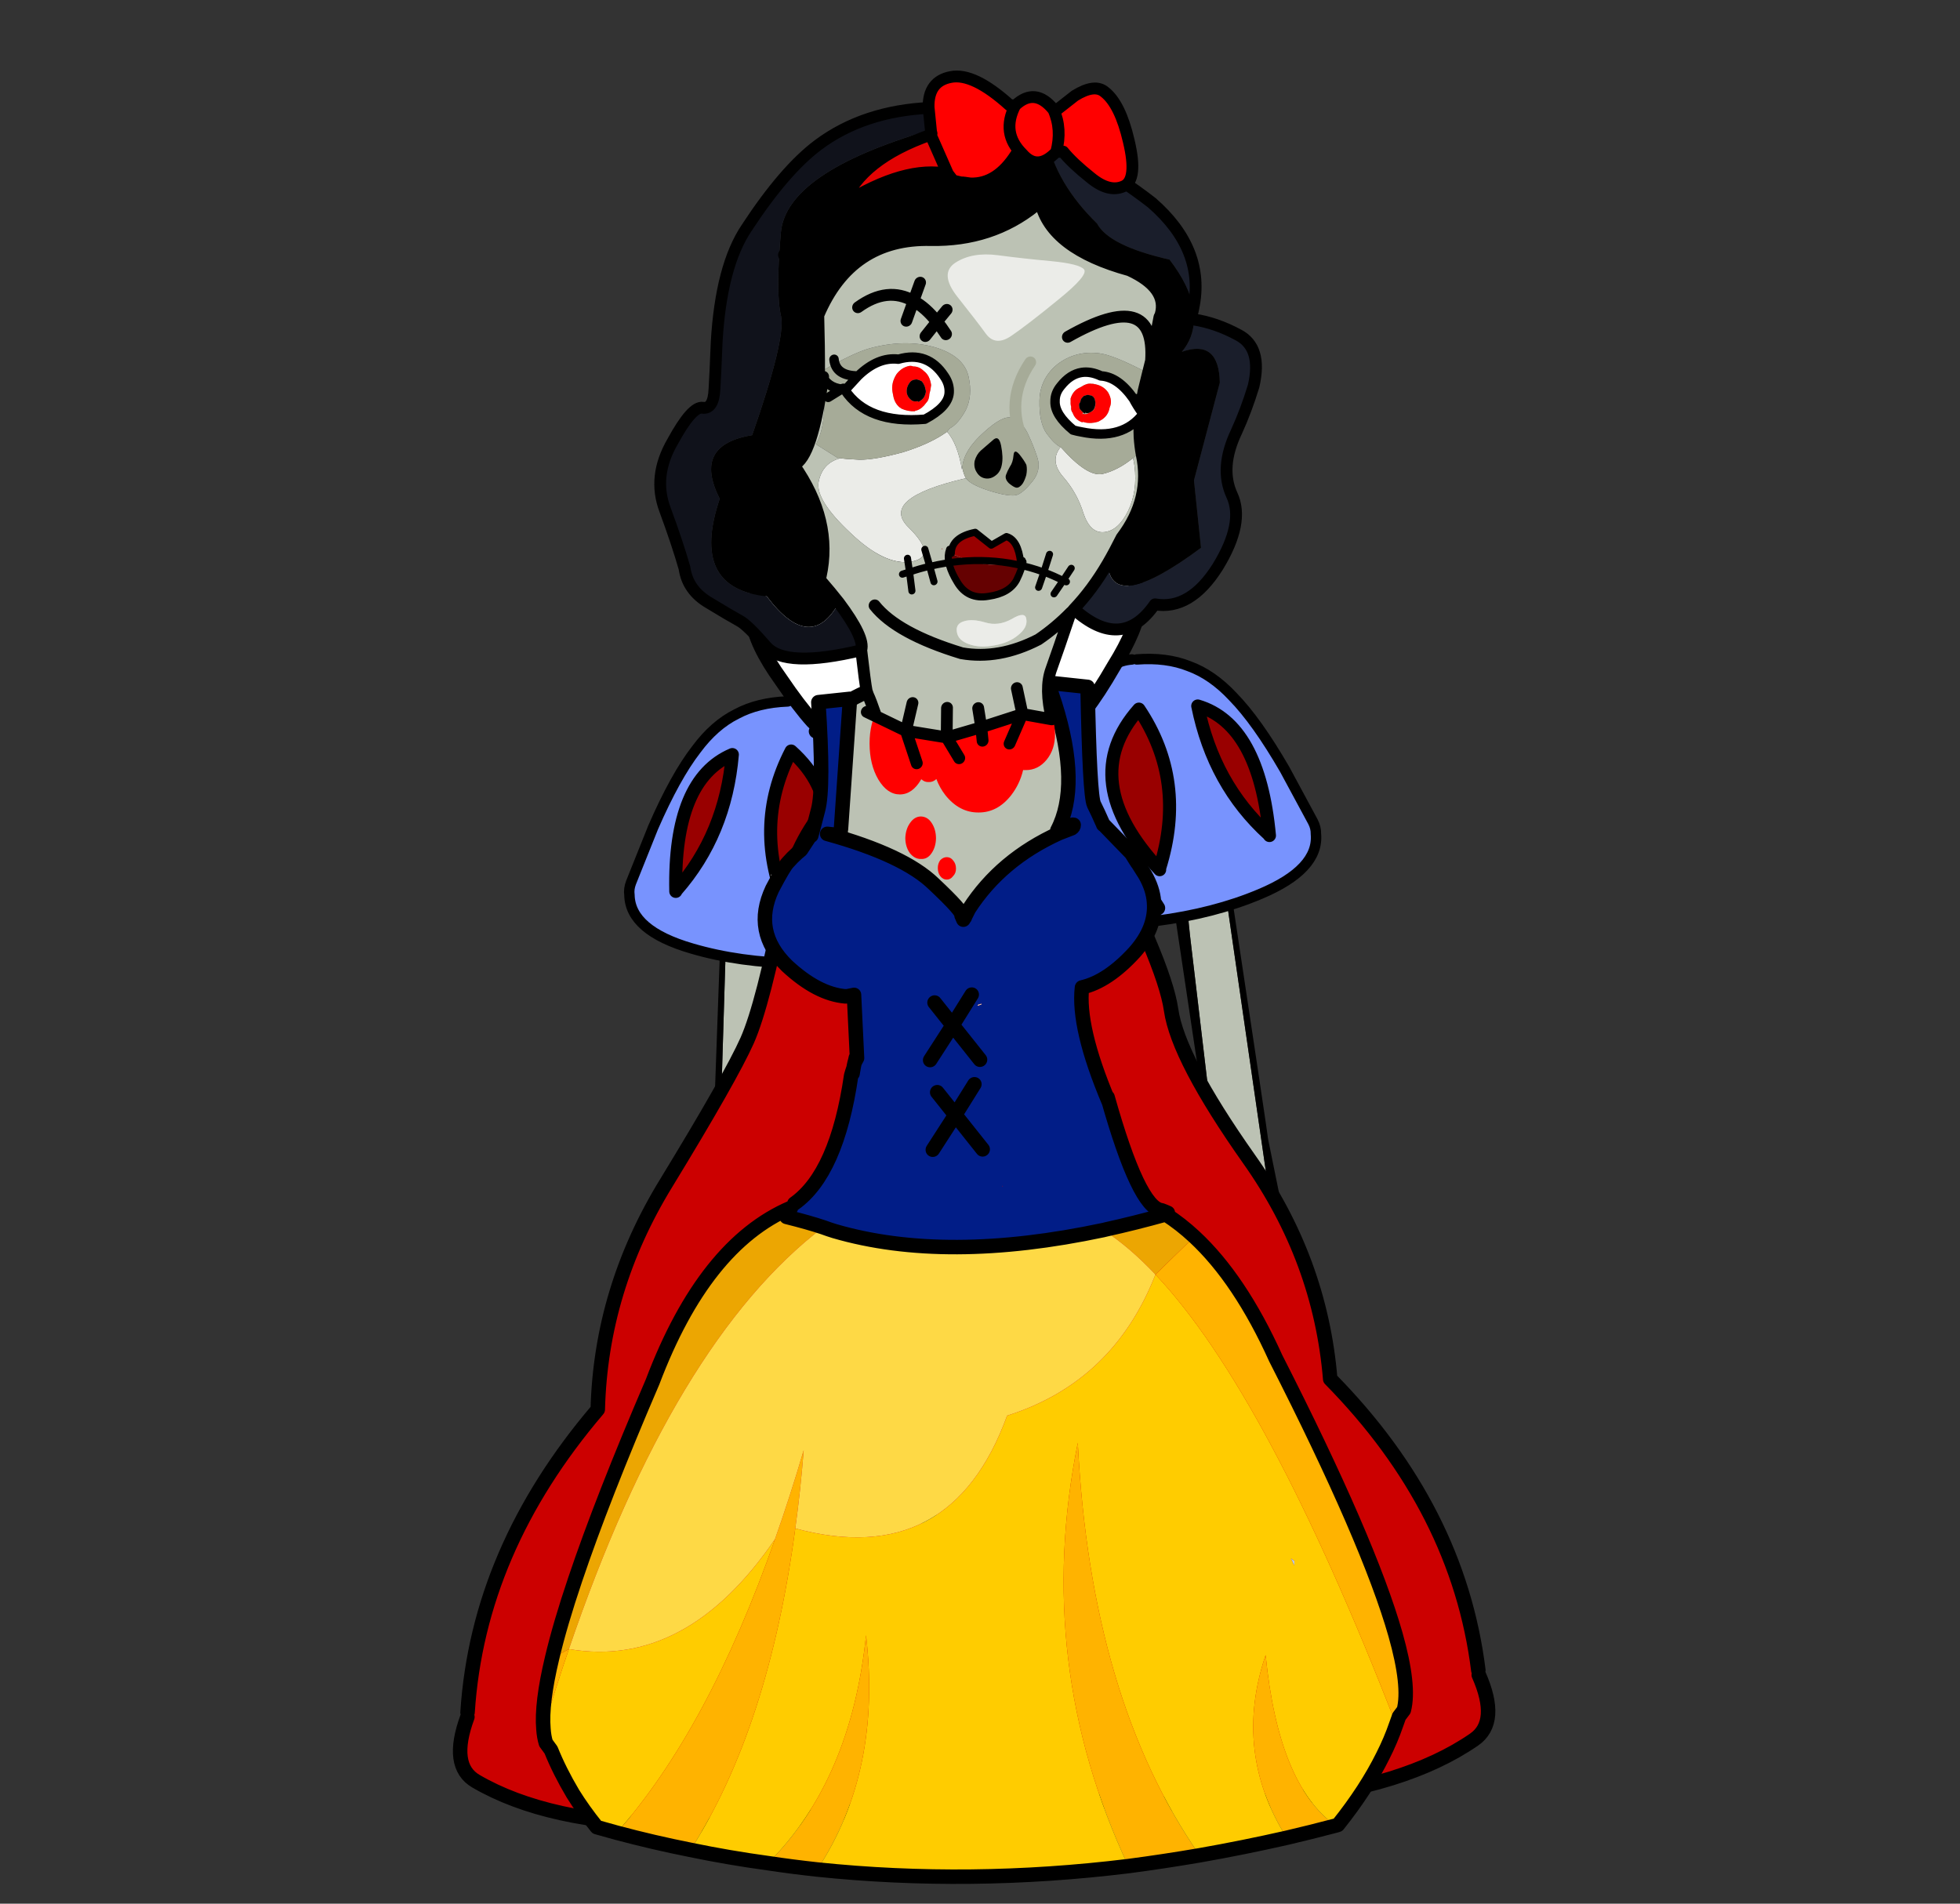
<svg xmlns="http://www.w3.org/2000/svg" version="1.1" xmlns:xlink="http://www.w3.org/1999/xlink" preserveAspectRatio="none" x="0px" y="0px" width="560px" height="544px" viewBox="0 0 560 544">
<rect x="0" y="0" width="560" height="544" fill="#333333" stroke="none"/>
<defs>
<g id="Duplicate_Items_Folder_arm_suit_copy_14_0_Layer3_0_FILL">
<path fill="#D6CFC2" stroke="none" d="
M -25.2 -21.55
Q -25.202 -21.501 -25.25 -21.45
L -25.2 -21.5 -25.2 -21.55
M -25.1 -21.75
Q -24.882 -22.186 -24.7 -22.55 -24.5 -22.8 -24.4 -23.1 -24.25 -23.25 -21.95 -26.85
L -24.3 -24.1
Q -24.725 -22.92 -25.1 -21.75 Z"/>

<path fill="#CCCCCC" stroke="none" d="
M -8.25 -32.7
Q -8.1 -32.4 -7.9 -32.1
L -7.8 -32.4 -8.25 -32.7 Z"/>

<path fill="#E8E6CE" stroke="none" d="
M 1.7 -49.25
L 1.65 -49.1 1.75 -49.25 1.7 -49.25
M -11.95 -26.3
L -11.85 -26.4 -11.9 -26.45 -11.95 -26.3
M -13.2 -30.25
Q -13.3 -30.15 -13.45 -29.95 -13.5 -29.85 -13.6 -29.8 -13.45 -29.85 -13.35 -29.95 -13.2 -30.15 -13.15 -30.25
L -13.2 -30.25 Z"/>

<path fill="#BCC2B4" stroke="none" d="
M 21.4 -89.9
L 16.05 -95.8 -14.35 -37.55
Q -14.25 -37.6 -14.15 -37.65 -14.4 -37.4 -14.6 -37.05
L -15.3 -35.85 -15.35 -36
Q -21.5 -27.55 -21.95 -26.85 -24.25 -23.25 -24.4 -23.1 -24.5 -22.8 -24.7 -22.55 -24.882 -22.186 -25.1 -21.75 -25.127 -21.695 -25.15 -21.65
L -25.15 -21.6
Q -25.2 -21.6 -25.2 -21.55
L -25.2 -21.5 -25.25 -21.45 -25.25 -21.35
Q -25.35 -21.3 -25.35 -21.25 -26.45 -19.1 -26.3 -18.7 -28.4 -13.45 -29.25 -11.15 -29.4 -11.2 -29.45 -11.35 -29.4 -11.15 -29.35 -11.1 -29.7 -10.3 -29.35 -8.85 -29.35 -8.55 -29.25 -8.3 -25.5 -5.25 -20.5 0 -18.95 0.25 -18 -0.85 -17.5 -1.55 -17.2 -2.45 -17.15 -3.1 -17.2 -4 -17.3 -6.75 -20.75 -8.7 -21.55 -8.85 -22.45 -9.15 -22.05 -9.2 -21.8 -9.65 -21.65 -10 -21.65 -10.6 -21.65 -13.2 -18.15 -18.55 -14.65 -23.85 -15.45 -20.85 -16.2 -17.8 -16 -12.95
L -16 -12.7
Q -14.85 -11.65 -12.8 -11.75 -10.95 -11.75 -10 -12.65 -9.1 -13.55 -9.95 -16 -10.9 -18.4 -10.65 -19.15 -10.45 -20 -10.15 -21.05 -9.75 -21.95 -9.65 -22.3
L -9.65 -22.45 -9.6 -23.05 -9.65 -23.05 -9.5 -26.45
Q -9.5 -25.65 -9.5 -24.95 -9.15 -25.5 -9.15 -29.8 -9.2 -34.9 -8.25 -32.7
L -7.8 -32.4 1.05 -49.3 1.7 -49.25 1.75 -49.25 17.75 -81.95 21.4 -89.9
M -13.45 -29.95
Q -13.3 -30.15 -13.2 -30.25
L -13.15 -30.25
Q -13.2 -30.15 -13.35 -29.95 -13.45 -29.85 -13.6 -29.8 -13.5 -29.85 -13.45 -29.95
M -11.9 -26.45
L -11.85 -26.4
Q -11.8 -26.3 -11.55 -26.2 -11.65 -26.15 -11.7 -26 -11.8 -26.2 -11.95 -26.3
L -11.9 -26.45 Z"/>

<path fill="#B1A96B" stroke="none" d="
M -11.85 -26.4
L -11.95 -26.3
Q -11.8 -26.2 -11.7 -26 -11.65 -26.15 -11.55 -26.2 -11.8 -26.3 -11.85 -26.4 Z"/>

<path fill="#000000" stroke="none" d="
M 21.5 -89.75
L 17.75 -81.95 1.75 -49.25 1.65 -49.1 1.7 -49.25 1.05 -49.3 -7.8 -32.4 -7.9 -32.1
Q -8.1 -32.4 -8.25 -32.7 -9.2 -34.9 -9.15 -29.8 -9.15 -25.5 -9.5 -24.95 -9.5 -25.65 -9.5 -26.45
L -9.65 -23.05 -9.6 -23.05 -9.65 -22.45 -9.65 -22.3
Q -9.75 -21.95 -10.15 -21.05 -10.45 -20 -10.65 -19.15 -10.9 -18.4 -9.95 -16 -9.1 -13.55 -10 -12.65 -10.95 -11.75 -12.8 -11.75 -14.85 -11.65 -16 -12.7
L -16 -12.95
Q -16.2 -17.8 -15.45 -20.85 -14.65 -23.85 -18.15 -18.55 -21.65 -13.2 -21.65 -10.6 -21.65 -10 -21.8 -9.65 -22.05 -9.2 -22.45 -9.15 -21.55 -8.85 -20.75 -8.7 -17.3 -6.75 -17.2 -4 -17.15 -3.1 -17.2 -2.45 -17.5 -1.55 -18 -0.85 -18.95 0.25 -20.5 0 -25.5 -5.25 -29.25 -8.3 -29.35 -8.55 -29.35 -8.85 -29.7 -10.3 -29.35 -11.1 -29.4 -11.15 -29.45 -11.35 -29.4 -11.2 -29.25 -11.15 -28.4 -13.45 -26.3 -18.7 -26.45 -19.1 -25.35 -21.25 -25.35 -21.3 -25.25 -21.35
L -25.25 -21.45
Q -25.202 -21.501 -25.2 -21.55 -25.2 -21.6 -25.15 -21.6
L -25.15 -21.65
Q -25.127 -21.695 -25.1 -21.75 -24.725 -22.92 -24.3 -24.1
L -21.95 -26.85
Q -21.5 -27.55 -15.35 -36
L -15.3 -35.85 -14.6 -37.05
Q -14.4 -37.4 -14.15 -37.65 -14.25 -37.6 -14.35 -37.55
L 16.05 -95.8 12.55 -91.45
Q -9.3 -50.2 -9.3 -50.05
L -17.65 -36.05 -17.55 -36.05
Q -17.7 -35.85 -17.75 -35.75
L -21.25 -29.95 -21.2 -29.85 -25.7 -24
Q -30.9 -13.3 -30.95 -8.65 -30.95 -8.35 -30.9 -8.05 -30.9 -7 -30.6 -6.15
L -21.05 1.8
Q -19 2.75 -17.8 1.45 -16.7 0.1 -16 -1.2 -15.45 -2.45 -15.5 -3.1 -15.65 -4 -15.7 -5.6 -15.85 -7.05 -17.45 -9.65 -17.5 -9.75 -17.55 -9.8
L -19.5 -11.75
Q -19.8 -13.2 -18.65 -14.1
L -17.45 -12
Q -16.8 -11 -15.55 -10.45 -14.95 -10.15 -14.25 -10.1 -14 -9.95 -13.7 -9.85
L -13.7 -9.95
Q -13.35 -9.85 -13.05 -9.85 -12.15 -10 -10.95 -10.1 -10.1 -10.2 -9.4 -10.7 -8.8 -11.05 -8.3 -11.5 -7.15 -12.7 -7.8 -14.55 -8.9 -16.45 -9.1 -17.25 -9.5 -18.4 -8.8 -19 -8.6 -19.05 -8.1 -21.25 -7.8 -22.1 -6.7 -30.8 -6.6 -30.9 -6.55 -31.05
L 29 -98.4 24.05 -95.65 21.4 -89.9 21.5 -89.75 Z"/>
</g>

<g id="Duplicate_Items_Folder_arm_suit_copy_14_0_Layer2_0_FILL">
<path fill="#000000" stroke="none" d="
M -11.05 -11.6
Q -10.85 -10.85 -10.4 -10.45 -10 -10 -9.6 -9.75 -9.2 -9.45 -8.9 -9.3 -8.3 -9.2 -7.85 -9.35 -7 -9.65 -6.3 -10.15
L -8.4 -14.8
Q -9.65 -13.8 -11.65 -13.85 -11.45 -12.7 -11.05 -11.6
M -9 -9.95
Q -9.15 -10.1 -9.3 -10.2 -9.5 -10.25 -9.7 -10.5 -10.15 -10.85 -10.45 -11.6 -10.85 -12.4 -11 -13.3 -9.45 -13.25 -8.7 -13.8 -8.2 -12.05 -6.95 -10.25 -7.45 -10.15 -8 -9.85 -8.5 -9.75 -9 -9.95
M -21.35 -5.15
Q -22.25 -3.5 -23.95 -3.45
L -20.15 1.95
Q -19.25 1.65 -18.55 1.45 -17.75 1.1 -18.05 -0.2 -18.15 -1.3 -19.35 -2.85 -20.25 -4 -21.35 -5.15
M -22.85 -2.85
Q -21.8 -2.9 -21.15 -4.2 -20.3 -3.35 -19.6 -2.45 -18.85 -1.3 -18.65 -0.35 -18.45 0.6 -19 0.9 -19.5 1.1 -19.95 1.3 -21.2 -1.15 -22.85 -2.85 Z"/>

<path fill="#E7E8E3" stroke="none" d="
M -9.3 -10.2
Q -9.15 -10.1 -9 -9.95 -8.5 -9.75 -8 -9.85 -7.45 -10.15 -6.95 -10.25 -8.2 -12.05 -8.7 -13.8 -9.45 -13.25 -11 -13.3 -10.85 -12.4 -10.45 -11.6 -10.15 -10.85 -9.7 -10.5 -9.5 -10.25 -9.3 -10.2
M -21.15 -4.2
Q -21.8 -2.9 -22.85 -2.85 -21.2 -1.15 -19.95 1.3 -19.5 1.1 -19 0.9 -18.45 0.6 -18.65 -0.35 -18.85 -1.3 -19.6 -2.45 -20.3 -3.35 -21.15 -4.2 Z"/>
</g>

<g id="Duplicate_Items_Folder_arm_suit_copy_14_0_Layer1_0_FILL">
<path fill="#7893FE" stroke="none" d="
M 35 -130.6
Q 30.25 -130.55 25.1 -127.85 19.25 -124.95 11.15 -118
L 2.7 -110.3
Q 1.75 -109.4 1.4 -108.3 -1.45 -102.1 7.7 -93.85 14.75 -87.45 24.8 -82.4 36.65 -78.5 44.25 -95.1 47.45 -102.15 49.75 -112.6 49.7 -112.85 49.75 -112.8
L 49.85 -113.05
Q 52.45 -116.35 50.9 -121.95 49.55 -126.55 45.75 -128.2
L 44.9 -128.5
Q 39.65 -130.8 35 -130.6 Z"/>
</g>

<g id="Duplicate_Items_Folder_arm_suit_copy_14_0_Layer0_0_FILL">
<path fill="#990000" stroke="none" d="
M 27.5 -92.2
L 27.4 -91.9
Q 48.25 -102.8 41.35 -119.65 28.1 -109.75 27.5 -92.2
M 9.7 -105.05
L 9.9 -105.2
Q 23.05 -110.75 30.9 -123.95 18.65 -124.55 9.7 -105.05 Z"/>
</g>

<g id="Duplicate_Items_Folder_body_suit_copy_11_0_Layer3_0_FILL">
<path fill="#CC0000" stroke="none" d="
M -24.85 -86
Q -28.95 -67.9 -31.9 -61.75 -34.9 -55.55 -46.6 -37.7 -58.4 -19.8 -59.55 0.9 -80.9 24.25 -83.55 52.25
L -83.6 53.05
Q -86.95 61.35 -82.45 64.2 -58.1 79.7 3.7 69.05 0.3 68.4 -3.2 67.8
L -2.3 -111.6
Q -20.922 -103.555 -24.85 -86
M -2.3 -112.65
L -2.15 -135.35 -11.85 -117.1 -2.3 -112.65
M 9.5 -143.45
L 3.7 -139.4 9.55 -135.35 9.5 -143.45
M 13.75 -117.85
L 9.55 -135.35 3.7 -139.4 -2.1 -143.45 -2.15 -135.35 -2.3 -112.65 -1.1 -112.1
Q -1.693 -111.859 -2.3 -111.6
L -3.2 67.8
Q 0.3 68.4 3.7 69.05 65.5 79.7 89.85 64.2 94.35 61.35 91 53.05
L 90.95 52.25
Q 88.3 24.25 66.9 0.9 65.8 -19.8 54 -37.7 42.298 -55.554 41.35 -64 40.406 -72.389 28.8 -96.2 17.242 -120.015 13.75 -117.85 Z"/>
</g>

<g id="Duplicate_Items_Folder_body_suit_copy_11_0_Layer2_0_FILL">
<path fill="#FFFFFF" stroke="none" d="
M 38 -134.4
Q 38.35 -139.6 32.95 -141.15
L 32.55 -141.25
Q 32.45 -141.3 32.2 -141.35 19.05 -145.05 4.65 -143.55
L 4.45 -143.55
Q -9.9 -145.05 -23.1 -141.35 -23.3 -141.3 -23.5 -141.25
L -23.8 -141.15
Q -29.25 -139.6 -28.85 -134.4 -28.45 -130.1 -24.2 -123.75 -21.3 -119.15 -19 -116.4
L -17.3 -114.65 -17.35 -114.45 -17.4 -114.35 4.1 -110.2 5.05 -110.2 26.6 -114.35 26.45 -114.65 28.1 -116.4
Q 30.4 -119.15 33.25 -123.75 37.5 -130.1 38 -134.4 Z"/>
</g>

<g id="Duplicate_Items_Folder_body_suit_copy_11_0_Layer1_0_FILL">
<path fill="#FFFFFF" stroke="none" d="
M -26.85 -90.3
L -27 -90.05 -26.85 -90.1 -26.85 -90.3 Z"/>

<path fill="#CBBEAD" stroke="none" d="
M 23.05 -122.2
Q 22.7 -122.2 22.45 -122.2
L 23.15 -121.75
Q 23.1 -122 23.05 -122.2 Z"/>

<path fill="#FFB300" stroke="none" d="
M -32.5 80.45
Q -28.35 81.25 -24.05 81.9 -12.4 65.4 -14.45 41.8 -17.75 66.7 -32.5 80.45
M -65.75 42.05
L -68.7 43.5
Q -70.8 51.25 -70.55 55.65 -68.2 48.55 -65.75 42.05
M -26.1 22.85
Q -25 16.35 -24.25 9.4 -26.85 17.35 -29.65 24.55 -42.15 56.95 -58.45 74.1 -52.2 76.05 -45.8 77.6 -31.7 57 -26.1 22.85
M 23.05 10.1
Q 14.25 47.85 29.6 83.55 35.75 83 41.95 82.2 23.95 54.35 23.05 10.1
M 57.05 79.8
Q 61.25 79 65.55 78.05 55.9 70.65 54.35 48.1 48.2 64.6 57.05 79.8
M 57.6 -3.1
Q 51.85 -17 44.2 -24.65
L 37.3 -18.4
Q 56.05 2.95 76.5 61.05 76.8 60.3 77.05 59.65
L 77.9 58.6
Q 79.1 54.5 76.85 45.5 72.75 29.2 57.6 -3.1 Z"/>

<path fill="#FFCC00" stroke="none" d="
M -70.55 55.65
Q -70.5 57 -70.2 58.1
L -69.35 59.35
Q -68 63.05 -65.8 67.05 -64.1 70 -61.85 73 -60.15 73.55 -58.45 74.1 -42.15 56.95 -29.65 24.55 -45.6 46.35 -65.75 42.05 -68.2 48.55 -70.55 55.65
M 41.95 82.2
Q 49.45 81.2 57.05 79.8 48.2 64.6 54.35 48.1 55.9 70.65 65.55 78.05 65.75 78 65.95 77.95 71 72.05 74.05 66.35 75.5 63.7 76.5 61.05 56.05 2.95 37.3 -18.4 29.5 -0.15 11 4.9 0.5 31.2 -26.1 22.85 -31.7 57 -45.8 77.6 -39.2 79.25 -32.5 80.45 -17.75 66.7 -14.45 41.8 -12.4 65.4 -24.05 81.9 2.25 85.75 29.6 83.55 14.25 47.85 23.05 10.1 23.95 54.35 41.95 82.2
M 59.75 32.85
L 59.2 31.6 59.8 32.05 59.75 32.85 Z"/>

<path fill="#ECA602" stroke="none" d="
M -24.7 -32.15
Q -24.45 -32.15 -25.2 -32.55 -40.3 -26.8 -49.95 -3.5 -59.2 16.3 -64.3 30.05 -67.15 37.7 -68.7 43.5
L -65.75 42.05
Q -46.05 -10.4 -19.75 -28.95 -22.25 -29.9 -26 -31 -23.8 -31.2 -25.15 -32.25 -24.85 -32.15 -24.7 -32.15
M 29.05 -26.55
Q 28.75 -26.5 28.55 -26.45 32.85 -23.45 37.3 -18.4
L 44.2 -24.65
Q 41.9 -26.95 39.4 -28.7 34.1 -27.45 29.05 -26.55 Z"/>

<path fill="#011D87" stroke="none" d="
M -13.9 -55.25
L -13.7 -56.25
Q -13.95 -55.6 -14.15 -54.95
L -13.9 -55.25
M -13.5 -57.1
Q -13.3 -57.5 -13.05 -57.9
L -13.25 -58
Q -13.35 -57.55 -13.5 -57.1
M 21.65 -121.65
L 21.8 -121.2
Q 21.85 -121 21.9 -120.75 21.95 -120.6 22.1 -120.35
L 22.9 -117.65
Q 26.9 -103.35 22.65 -95.8 25.5 -96.9 25.5 -96.6 25.5 -96.25 25.15 -96.05 24 -95.65 22.95 -95.3 12.75 -91.15 7 -82.85 6.65 -82.2 6.3 -81.55 6.25 -81.5 6.25 -81.4 6.2 -81.4 6.2 -81.35 6.1 -81.25 6 -81.05
L 5.7 -81.8
Q 6.1 -82.35 1.05 -87.45 -3.95 -92.65 -17.05 -96.85 -14.7 -96.45 -14.7 -96.85 -14.75 -97.2 -14.65 -97.55
L -12.45 -119.75 -12.45 -120 -17.9 -119.65
Q -17.35 -104.85 -18.5 -101.05 -19.6 -97.25 -19.8 -96.65
L -20 -96.6 -21.65 -94.25
Q -21.9 -94.05 -22.3 -93.75 -23.2 -93 -23.95 -92.2 -24.65 -91.55 -26.8 -87.75 -30.5 -80.5 -24.65 -74.35 -19.55 -69.25 -14.7 -68.65 -14.7 -68.7 -14.5 -68.65
L -13.25 -68.85 -13.05 -57.9
Q -13.3 -57.5 -13.5 -57.1 -13.55 -56.9 -13.6 -56.7 -13.65 -56.5 -13.7 -56.25
L -13.9 -55.25 -14.15 -54.95
Q -17.1 -38.15 -24.6 -33.25 -23.35 -31.95 -24.7 -32.15 -24.85 -32.15 -25.15 -32.25 -23.8 -31.2 -26 -31 -22.25 -29.9 -19.75 -28.95 -18.8 -28.55 -17.8 -28.2 1.2 -21.8 28.55 -26.45 28.75 -26.5 29.05 -26.55 34.1 -27.45 39.4 -28.7 39.6 -28.75 39.75 -28.8
L 39.75 -28.95
Q 39.15 -29.25 38.65 -29.45 34.75 -30.05 29.95 -49.35
L 30.1 -48.65
Q 25.1 -61.65 26.1 -68.5 30.6 -69.35 35.35 -74.2 39.2 -78.25 38.95 -82.75 38.85 -85.05 37.55 -87.5 36.8 -88.8 36.2 -89.8 36.23 -89.709 36.25 -89.65
L 36.1 -89.95 36.05 -90 35.3 -91.3 30.7 -96.4 30.6 -96.45 30.6 -96.55 30.55 -96.6
Q 29.75 -98.6 29.1 -100 28.4 -101.55 28.6 -120.35
L 22.25 -121.3 21.65 -121.65
M 8.4 -66.3
Q 8.7 -66.5 8.7 -66.3 8 -66.05 8 -66.1 8.1 -66.25 8.2 -66.3 8.35 -66.3 8.4 -66.3
M 11.45 -34.65
L 11.35 -34.7 11.35 -34.85 11.45 -34.65 Z"/>

<path fill="#BACEDD" stroke="none" d="
M 59.2 31.6
L 59.75 32.85 59.8 32.05 59.2 31.6 Z"/>

<path fill="#FED945" stroke="none" d="
M 37.3 -18.4
Q 32.85 -23.45 28.55 -26.45 1.2 -21.8 -17.8 -28.2 -18.8 -28.55 -19.75 -28.95 -46.05 -10.4 -65.75 42.05 -45.6 46.35 -29.65 24.55 -26.85 17.35 -24.25 9.4 -25 16.35 -26.1 22.85 0.5 31.2 11 4.9 29.5 -0.15 37.3 -18.4 Z"/>

<path fill="#BCC2B4" stroke="none" d="
M 21.8 -121.2
L 21.65 -121.65 6.5 -123.2
Q -5.3 -123.6 -12.45 -119.75
L -14.65 -97.55
Q -14.75 -97.2 -14.7 -96.85 -14.7 -96.45 -17.05 -96.85 -3.95 -92.65 1.05 -87.45 6.1 -82.35 5.7 -81.8
L 6 -81.05
Q 6.1 -81.25 6.2 -81.35 6.2 -81.4 6.25 -81.4 6.25 -81.5 6.3 -81.55 6.65 -82.2 7 -82.85 12.75 -91.15 22.95 -95.3
L 22.65 -95.8
Q 26.9 -103.35 22.9 -117.65
L 22.1 -120.35
Q 21.95 -120.6 21.9 -120.75 21.85 -121 21.8 -121.2 Z"/>

<path fill="#FFFFCC" stroke="none" d="
M 8.7 -66.3
Q 8.7 -66.5 8.4 -66.3 8.35 -66.3 8.2 -66.3 8.1 -66.25 8 -66.1 8 -66.05 8.7 -66.3 Z"/>
</g>

<g id="Duplicate_Items_Folder_head_copy_23_7_Layer7_0_FILL">
<path fill="#FF0000" stroke="none" d="
M 12.5 -3.6
Q 13.3 -3.55 13.85 -4.25 14.5 -4.85 14.5 -5.85 14.5 -6.9 13.9 -7.6 13.4 -8.3 12.6 -8.35 11.85 -8.4 11.2 -7.8 10.65 -7.1 10.65 -6.1 10.65 -5.1 11.15 -4.4 11.7 -3.65 12.5 -3.6
M 9.45 -15.8
Q 8.6 -17.15 7.2 -17.25 5.85 -17.3 4.9 -16 3.95 -14.75 3.85 -12.85 3.85 -11 4.75 -9.65 5.75 -8.3 7.1 -8.25 8.5 -8.1 9.4 -9.4 10.3 -10.65 10.35 -12.5 10.35 -14.4 9.45 -15.8
M 35.85 -33.25
Q 35.9 -36.45 34.1 -38.8 32.35 -41.15 29.75 -41.3 27.45 -41.4 25.75 -39.65 23.15 -42.55 19.75 -42.7 15.65 -42.95 12.75 -39.4 12.6 -39.2 12.5 -39.1 12.3 -39.7 12.05 -40.35 10.95 -43.15 9.2 -43.3 7.75 -43.35 6.7 -41.55 5.1 -43.5 3.1 -43.6 0.45 -43.75 -1.5 -40.7 -3.4 -37.65 -3.45 -33.25 -3.5 -28.8 -1.7 -25.55 0.15 -22.3 2.8 -22.15 5.45 -22 7.35 -25.05 7.35 -25.1 7.45 -25.1 8.1 -24.45 8.95 -24.45 9.85 -24.35 10.6 -25 11.25 -23.15 12.45 -21.5 15.35 -17.65 19.4 -17.45 23.45 -17.2 26.4 -20.75 28.25 -23 29 -25.95 29.25 -25.9 29.55 -25.9 32.15 -25.75 34 -27.85 35.85 -30 35.85 -33.25 Z"/>
</g>

<g id="Duplicate_Items_Folder_head_copy_23_7_Layer6_0_FILL">
<path fill="#838C73" stroke="none" d="
M 55.6 -104.95
Q 54.45 -99.75 54.6 -95.2
L 55.6 -104.95 Z"/>

<path fill="#EBECE8" stroke="none" d="
M 13.85 -98.4
Q 10.3 -96.05 4.45 -94.55 -1.5 -93.25 -4.8 -93.45 -8.25 -93.8 -8.8 -94 -12.65 -93.2 -13.5 -89.25 -14.3 -85.45 -6.9 -78.05 0.35 -70.65 5.95 -71.3 11.6 -72.05 5.45 -78.55 -0.8 -85.05 17.7 -88.35 17.2 -89.3 17 -90.5 17 -90.8 17 -90.9 16.9 -90.5 16.9 -90.2 16.05 -95.75 13.85 -98.4
M 53.45 -89.05
Q 53.35 -89.95 53.15 -90.75 49.95 -88.35 46.75 -87.75 43.5 -87.1 37.85 -93.9 35.4 -91.05 38.35 -87.5 41.25 -83.95 42.5 -79.6 43.9 -75.25 46.85 -75.4 49.85 -75.55 51.95 -79.6 54.05 -83.7 53.45 -89.05
M 16.95 -58.1
Q 15.1 -57.7 15.35 -55.95 15.55 -54.15 17.85 -53.2 20.25 -52.2 23.3 -52.65 26.25 -53 28.25 -54.5 30.4 -56.05 30.1 -57.85 29.9 -59.6 27.05 -58.05 24.15 -56.6 21.4 -57.6 18.65 -58.55 16.95 -58.1 Z"/>

<path fill="#A6AB98" stroke="none" d="
M 32.95 -91.75
Q 32.15 -94.45 30.85 -97.3 29.5 -100.05 27.55 -100.65 25.65 -101.3 21.55 -97.8 17.4 -94.35 17 -90.9 17 -90.8 17 -90.5 17.2 -89.3 17.7 -88.35 18.7 -86.85 23 -85.3 27.2 -83.8 28.65 -84.3 30 -84.85 31.8 -86.95 33.65 -89.15 32.95 -91.75
M 37.4 -111.45
Q 33.65 -108.6 33.5 -103.95 33.35 -99.3 34.9 -96.95 36.6 -94.5 37.85 -93.9 43.5 -87.1 46.75 -87.75 49.95 -88.35 53.15 -90.75 53.6 -91.15 54.1 -91.45 54.15 -91.5 54.2 -91.5
L 54.6 -95.2
Q 54.45 -99.75 55.6 -104.95
L 56 -108.9
Q 49.35 -112.75 46.35 -113.3 41.3 -114.2 37.4 -111.45
M 18.55 -109.85
Q 17.6 -114.3 11.4 -116.45 5.1 -118.55 -2.4 -116.9 -5.85 -116.1 -12.3 -112.75 -12.7 -112.55 -13.1 -112.35 -14.35 -111.7 -12.55 -111.8 -13.9 -106.4 -12.25 -111.4 -11.4 -101.6 -13.95 -97.2
L -9.5 -94.15
Q -9.4 -94.15 -9.2 -94.05 -9.05 -94.05 -8.8 -94 -8.25 -93.8 -4.8 -93.45 -1.5 -93.25 4.45 -94.55 10.3 -96.05 13.85 -98.4 14.2 -98.8 14.4 -99.05 16.25 -99.95 17.85 -102.75 19.4 -105.65 18.55 -109.85 Z"/>

<path fill="#1A1E2B" stroke="none" d="
M 61.45 -132.35
Q 65.65 -126.55 66.35 -121.75 69.15 -134.05 57.85 -144.6 51.25 -150.15 42.25 -155.75 38.95 -157.7 35.8 -159.4 37.65 -149.7 46.2 -140.8 48.65 -135.95 61.45 -132.35
M 66.45 -119.4
Q 66.35 -115.6 63.8 -112.7 71.7 -115.05 71.75 -105.75
L 66 -85.35 67.3 -71
Q 48 -57.8 47.5 -68.75 44.2 -63.4 40.2 -59.45 50.2 -49.8 57.35 -59.55 64.85 -57.85 70.8 -66.8 76.65 -75.85 74 -81.8 71.4 -87.75 75.15 -95.2 77.25 -99.55 78.9 -104.65 80.9 -112.7 75.8 -115.65 71.1 -118.45 66.45 -119.4 Z"/>

<path fill="#BCC2B4" stroke="none" d="
M 34.25 -145.95
Q 33.65 -145.6 33.2 -145.2 23.85 -138.25 11 -139.15 -5.95 -140.45 -13.1 -124.45 -13 -117.75 -13.1 -112.35 -12.7 -112.55 -12.3 -112.75 -5.85 -116.1 -2.4 -116.9 5.1 -118.55 11.4 -116.45 17.6 -114.3 18.55 -109.85 19.4 -105.65 17.85 -102.75 16.25 -99.95 14.4 -99.05 14.2 -98.8 13.85 -98.4 16.05 -95.75 16.9 -90.2 16.9 -90.5 17 -90.9 17.4 -94.35 21.55 -97.8 25.65 -101.3 27.55 -100.65 29.5 -100.05 30.85 -97.3 32.15 -94.45 32.95 -91.75 33.65 -89.15 31.8 -86.95 30 -84.85 28.65 -84.3 27.2 -83.8 23 -85.3 18.7 -86.85 17.7 -88.35 -0.8 -85.05 5.45 -78.55 11.6 -72.05 5.95 -71.3 0.35 -70.65 -6.9 -78.05 -14.3 -85.45 -13.5 -89.25 -12.65 -93.2 -8.8 -94 -9.05 -94.05 -9.2 -94.05 -9.4 -94.15 -9.5 -94.15
L -13.95 -97.2
Q -11.4 -101.6 -12.25 -111.4 -14.8 -94.35 -18.7 -93.05 -10.55 -80.8 -13.35 -69.1 -13.35 -68.85 -13.5 -68.45 -11.25 -65.7 -9.55 -63.4 -4.1 -55.7 -4.95 -53.1 -4.25 -46.15 -3.9 -44.25 -3.9 -44.35 -3.65 -43.55 -3.1 -42.35 -2 -38.95
L 4.3 -35.55 5.75 -41.35 4.3 -35.55 12.9 -33.7 13.05 -39.95 12.9 -33.7 20.25 -35.45 19.65 -39.55 20.25 -35.45 29 -37.8 27.9 -43.35 29 -37.8 35.25 -36.35
Q 33.7 -43.05 35.25 -47 36.75 -50.95 39.55 -58.8 36.3 -55.7 32.6 -53.4 24.2 -49.55 16.3 -51.35 2.65 -56.25 -2 -62.45 2.65 -56.25 16.3 -51.35 24.2 -49.55 32.6 -53.4 36.3 -55.7 39.55 -58.8 39.65 -59.3 39.8 -59.75 40.05 -59.55 40.2 -59.45 44.2 -63.4 47.5 -68.75 49 -71.2 50.5 -74.05 56.9 -82 55 -91.5 54.7 -93.25 54.6 -95.2
L 54.2 -91.5
Q 54.15 -91.5 54.1 -91.45 53.6 -91.15 53.15 -90.75 53.35 -89.95 53.45 -89.05 54.05 -83.7 51.95 -79.6 49.85 -75.55 46.85 -75.4 43.9 -75.25 42.5 -79.6 41.25 -83.95 38.35 -87.5 35.4 -91.05 37.85 -93.9 36.6 -94.5 34.9 -96.95 33.35 -99.3 33.5 -103.95 33.65 -108.6 37.4 -111.45 41.3 -114.2 46.35 -113.3 49.35 -112.75 56 -108.9
L 55.6 -104.95
Q 56 -106.55 56.45 -108.2
L 57.25 -111.2
Q 58.5 -126.75 39.7 -117.15 58.5 -126.75 57.25 -111.2
L 59.15 -120.35
Q 59.3 -120.7 59.4 -120.85 61.05 -126.35 52.95 -130.55 36.35 -136 34.25 -145.95
M 8.55 -130.25
L 7.1 -126.45
Q 9.65 -124.95 12 -121.8
L 14.1 -124.2 12 -121.8
Q 12.95 -120.6 13.9 -119.05 12.95 -120.6 12 -121.8
L 9.55 -118.9 12 -121.8
Q 9.65 -124.95 7.1 -126.45
L 5.55 -122.35 7.1 -126.45
Q 1.6 -129.9 -4.65 -125.75 1.6 -129.9 7.1 -126.45
L 8.55 -130.25
M 15.35 -55.95
Q 15.1 -57.7 16.95 -58.1 18.65 -58.55 21.4 -57.6 24.15 -56.6 27.05 -58.05 29.9 -59.6 30.1 -57.85 30.4 -56.05 28.25 -54.5 26.25 -53 23.3 -52.65 20.25 -52.2 17.85 -53.2 15.55 -54.15 15.35 -55.95 Z"/>

<path fill="#000000" stroke="none" d="
M 35.8 -159.4
Q 35.3 -159.65 34.75 -159.95
L 33.2 -145.2
Q 33.65 -145.6 34.25 -145.95 36.35 -136 52.95 -130.55 61.05 -126.35 59.4 -120.85 59.3 -120.7 59.15 -120.35
L 57.25 -111.2 56.45 -108.2
Q 56 -106.55 55.6 -104.95
L 54.6 -95.2
Q 54.7 -93.25 55 -91.5 56.9 -82 50.5 -74.05 49 -71.2 47.5 -68.75 48 -57.8 67.3 -71
L 66 -85.35 71.75 -105.75
Q 71.7 -115.05 63.8 -112.7 66.35 -115.6 66.45 -119.4 66.1 -119.45 65.7 -119.5 66.15 -120.7 66.35 -121.75 65.65 -126.55 61.45 -132.35 48.65 -135.95 46.2 -140.8 37.65 -149.7 35.8 -159.4
M 25.05 -164.25
L 9.9 -158.65 0 -155.1 9.9 -158.65 10.85 -162.4
Q -19.5 -155.1 -20.8 -142.4 -22.1 -129.7 -21 -124.75 -20.05 -119.85 -27.45 -99.85 -40.15 -98.45 -34.5 -86.75 -41.15 -68.15 -24.8 -65.55 -15.75 -52.85 -9.55 -63.4 -11.25 -65.7 -13.5 -68.45 -13.35 -68.85 -13.35 -69.1 -10.55 -80.8 -18.7 -93.05 -14.8 -94.35 -12.25 -111.4 -13.9 -106.4 -12.55 -111.8 -14.35 -111.7 -13.1 -112.35 -13 -117.75 -13.1 -124.45 -5.95 -140.45 11 -139.15 23.85 -138.25 33.2 -145.2
L 34.75 -159.95
Q 34.6 -160 34.45 -160.1 29.55 -162.6 25.05 -164.25
M -20.2 -137.7
L -19.15 -134.75 -20.2 -137.7 Z"/>

<path fill="#10121B" stroke="none" d="
M 9.9 -158.65
L 25.05 -164.25
Q 17.4 -167 11.15 -167.15 -2.9 -167.25 -12.65 -160.55 -19.85 -155.6 -28.05 -143.75 -33.55 -136 -34.7 -120 -35.1 -112.55 -35.3 -110.05 -35.55 -105.75 -37.85 -106.2 -40.1 -106.7 -44.3 -99.4 -48.7 -92.25 -46.1 -85 -43.6 -77.85 -42.15 -72.45 -41.55 -67.7 -37 -64.8 -32.4 -61.75 -30.65 -60.7 -29 -59.75 -25.05 -54.9 -21.05 -50.1 -4.95 -53.1 -4.1 -55.7 -9.55 -63.4 -15.75 -52.85 -24.8 -65.55 -41.15 -68.15 -34.5 -86.75 -40.15 -98.45 -27.45 -99.85 -20.05 -119.85 -21 -124.75 -22.1 -129.7 -20.8 -142.4 -19.5 -155.1 10.85 -162.4
L 9.9 -158.65 Z"/>
</g>

<g id="Duplicate_Items_Folder_head_copy_23_7_Layer5_0_FILL">
<path fill="#000000" stroke="none" d="
M 25.25 -94.85
Q 24.8 -97.3 23.45 -96.05 22.05 -94.9 20.95 -94.05 20 -93.25 19.6 -91.9 19.35 -90.55 20 -89.5 20.65 -88.35 21.8 -88.1 22.95 -87.85 24 -88.6 25.05 -89.3 25.35 -90.8 25.7 -92.35 25.25 -94.85
M 30.5 -88.35
Q 30.75 -89.55 30.55 -90.5 30.15 -91.4 29.1 -92.8 28 -94.15 27.85 -92.65 27.7 -91.15 27.05 -90.3 26.5 -89.4 26.2 -88.6 25.9 -87.75 26.8 -86.8 27.75 -85.95 28.3 -85.8 28.95 -85.65 29.65 -86.5 30.15 -87.2 30.5 -88.35 Z"/>
</g>

<g id="Duplicate_Items_Folder_head_copy_23_7_Layer4_0_FILL">
<path fill="#FF0000" stroke="none" d="
M 29.2 -166.7
Q 26.1 -161.05 30.55 -156.35 33.7 -152.45 37.75 -156.4 39.1 -161.15 37.3 -165.4 33.45 -170.45 29.2 -166.7
M 11.3 -162.05
L 11.4 -161.65 11.2 -161.45 14.75 -152.95 15.8 -151.5 17.35 -151.05 17.85 -151 17.9 -150.95 18.15 -150.95 18.65 -150.85
Q 19.05 -150.75 19.45 -150.7 25.1 -150.2 29.25 -156.4
L 30.55 -156.35
Q 26.1 -161.05 29.2 -166.7
L 28 -166.85
Q 20.45 -174.15 15.65 -173.45 10.8 -172.8 10.85 -167.25
L 11.3 -162.05
M 53.15 -157.9
Q 51.45 -165.8 48.2 -168.55 46.1 -170.5 41.85 -168.1
L 38.05 -165.35 37.3 -165.4
Q 39.1 -161.15 37.75 -156.4
L 39.2 -156.4
Q 41.15 -153.85 45 -150.55 48.85 -147.15 51.95 -148.4 55 -149.6 53.15 -157.9 Z"/>

<path fill="#E30202" stroke="none" d="
M 14.75 -152.95
L 11.2 -161.45
Q -3.6 -157.05 -7.4 -147.9 5.7 -155.3 14.75 -152.95 Z"/>
</g>

<g id="Duplicate_Items_Folder_head_copy_23_7_Layer3_0_FILL">
<path fill="#FFFFFF" stroke="none" d="
M 38.05 -106.8
Q 36.8 -105.4 36.8 -103.65 36.65 -100.8 40.55 -97.35 41.45 -97.05 42.35 -96.85 51.05 -94.6 55.4 -100 55.2 -100 55.2 -100.25
L 55.2 -100.3
Q 54.15 -101.85 53.4 -103.35 50.25 -108.1 46.6 -108.5 44.4 -109.65 42.5 -109.45 40.05 -109.2 38.05 -106.8
M 40.1 -103.55
Q 40.1 -103.75 40.1 -104.05 40.65 -105.75 42.15 -106.3 42.3 -106.4 42.45 -106.45 43.6 -107.15 44.55 -106.95 44.95 -106.95 45.35 -106.8 45.45 -106.8 45.55 -106.75 47.15 -106.3 48.05 -104.95 49.05 -103.15 48.35 -101.7 48 -99.85 46.3 -99.05 46.1 -98.95 45.9 -98.85 44.4 -98.45 43 -98.85 42.65 -99.05 42.6 -98.9 42.45 -98.95 42.35 -98.95 40.95 -99.6 40.5 -101 40.1 -101.5 40.2 -102.3 40.05 -102.8 40.1 -103.35
L 40.1 -103.55
M 14.4 -106.6
Q 14.55 -108.45 13.4 -110.2 9.95 -115.75 3.75 -114.3 -0.6 -115.05 -4.85 -111.2 -5.95 -110.05 -7.4 -108.6
L -7.35 -108.5
Q -7.35 -108.15 -7.7 -108.4 -3 -100.9 9.2 -101.3 14.15 -103.65 14.4 -106.6
M 6 -112.75
Q 6.45 -112.8 6.85 -112.6 8.1 -112.55 9.05 -111.55 10.35 -110.55 10.6 -108.45 10.45 -107.3 10.2 -106.55 10.15 -105.65 9.8 -105.1 9.65 -104.9 9.5 -104.75 8.6 -103.55 7.5 -103.25 7.15 -103.25 7.1 -103.1 5.6 -103.1 4.25 -103.8 4.1 -103.95 3.85 -104.1 2.8 -105.05 2.55 -106.6 2.45 -107.05 2.4 -107.45 2.1 -109.35 3.3 -111.15 4.4 -112.5 6 -112.75 Z"/>

<path fill="#FF0000" stroke="none" d="
M 40.1 -104.05
Q 40.1 -103.75 40.1 -103.55
L 40.1 -103.35
Q 40.05 -102.8 40.2 -102.3 40.1 -101.5 40.5 -101 40.95 -99.6 42.35 -98.95 42.45 -98.95 42.6 -98.9 42.65 -99.05 43 -98.85 44.4 -98.45 45.9 -98.85 46.1 -98.95 46.3 -99.05 48 -99.85 48.35 -101.7 49.05 -103.15 48.05 -104.95 47.15 -106.3 45.55 -106.75 45.45 -106.8 45.35 -106.8 44.95 -106.95 44.55 -106.95 43.6 -107.15 42.45 -106.45 42.3 -106.4 42.15 -106.3 40.65 -105.75 40.1 -104.05
M 45.2 -103.7
Q 45.3 -103.3 45.35 -102.9 45.4 -102.45 45.25 -102 45.057 -101.179 44.1 -100.9 44.084 -100.86 44.05 -100.85 43.35 -100.4 42.6 -100.7 42.4 -100.5 42.4 -100.55
L 42.75 -100.95
Q 42.5 -101.15 42.4 -101.3 42.2 -101.5 42.05 -101.7 41.9 -102 41.9 -102.4 41.8 -102.85 42.15 -103.2 42.2 -103.65 42.4 -103.95 42.65 -104.2 42.9 -104.45 43.2 -104.55 43.5 -104.6 43.65 -104.65 43.75 -104.65
L 44.1 -104.55
Q 44.9 -104.45 45.2 -103.7
M 6.85 -112.6
Q 6.45 -112.8 6 -112.75 4.4 -112.5 3.3 -111.15 2.1 -109.35 2.4 -107.45 2.45 -107.05 2.55 -106.6 2.8 -105.05 3.85 -104.1 4.1 -103.95 4.25 -103.8 5.6 -103.1 7.1 -103.1 7.15 -103.25 7.5 -103.25 8.6 -103.55 9.5 -104.75 9.65 -104.9 9.8 -105.1 10.15 -105.65 10.2 -106.55 10.45 -107.3 10.6 -108.45 10.35 -110.55 9.05 -111.55 8.1 -112.55 6.85 -112.6
M 7.65 -109.8
Q 8.15 -109.65 8.65 -109.35 9.3 -108.45 9.35 -107.75 9.55 -107.2 9.4 -106.8 9.25 -106.25 9.05 -105.95 8.7 -105.45 7.9 -105.05 7.8 -105.05 7.7 -105.2 6.8 -105.05 6.3 -105.55 5.5 -106.25 5.4 -107.2 5.35 -108.2 5.9 -109 6.4 -109.8 7.25 -109.8 7.25 -109.85 7.65 -109.8 Z"/>

<path fill="#000000" stroke="none" d="
M 45.35 -102.9
Q 45.3 -103.3 45.2 -103.7 44.9 -104.45 44.1 -104.55
L 43.75 -104.65
Q 43.65 -104.65 43.5 -104.6 43.2 -104.55 42.9 -104.45 42.65 -104.2 42.4 -103.95 42.2 -103.65 42.15 -103.2 41.8 -102.85 41.9 -102.4 41.9 -102 42.05 -101.7 42.2 -101.5 42.4 -101.3 42.5 -101.15 42.75 -100.95 42.85 -100.85 43.05 -100.7
L 43.15 -100.9
Q 43.597 -100.676 44.05 -100.85 44.084 -100.86 44.1 -100.9 44.233 -100.922 44.35 -101 45.1 -101.35 45.25 -102.15 45.35 -102.5 45.35 -102.9
M 8.65 -109.35
Q 8.15 -109.65 7.65 -109.8 7.25 -109.85 7.25 -109.8 6.4 -109.8 5.9 -109 5.35 -108.2 5.4 -107.2 5.5 -106.25 6.3 -105.55 6.8 -105.05 7.7 -105.2 7.8 -105.05 7.9 -105.05 8.7 -105.45 9.05 -105.95 9.25 -106.25 9.4 -106.8 9.55 -107.2 9.35 -107.75 9.3 -108.45 8.65 -109.35 Z"/>
</g>

<g id="Duplicate_Items_Folder_head_copy_23_7_Layer2_0_FILL">
<path fill="#EBECE8" stroke="none" d="
M 27.75 -118
Q 31.196 -120.145 37.75 -125.1 44.308 -129.998 43.3 -131.25 42.331 -132.463 36.4 -133.35 30.514 -134.195 25.1 -135.2 19.684 -136.197 16.1 -134.1 12.566 -132.003 16.45 -126.8 20.395 -121.549 22.35 -118.7 24.352 -115.853 27.75 -118 Z"/>
</g>

<g id="Duplicate_Items_Folder_head_copy_23_7_Layer1_0_FILL">
<path fill="#DF464B" stroke="none" d="
M 30.1 -70.3
Q 30 -70.55 29.9 -70.8
L 29.7 -70.3 30.1 -70.3
M 29.5 -69.9
L 29.55 -69.95 29.5 -69.95 29.5 -69.9 Z"/>

<path fill="#650101" stroke="none" d="
M 12.45 -73.65
Q 12.398 -73.652 12.35 -73.7 12.303 -73.653 12.2 -73.65
L 12.45 -73.65
M 13.85 -72.85
Q 13.3 -70.4 15.55 -66.5 17.75 -62.55 22.2 -63.1 26.6 -63.5 28.15 -66.25 29.4 -68.65 29.45 -69.9
L 29.15 -69.9
Q 22.05 -68.45 13.85 -72.85 Z"/>

<path fill="#990000" stroke="none" d="
M 12.35 -73.7
Q 12.398 -73.652 12.45 -73.65
L 12.65 -73.65
Q 12.4 -73.8 12.35 -73.7
M 29.5 -69.95
L 29.55 -69.95 29.55 -70 29.5 -69.95
M 14.4 -72.6
Q 14.35 -72.7 14.3 -72.8 14.2 -72.85 14.1 -72.9 14.1 -72.95 13.95 -73
L 13.9 -73
Q 13.85 -72.9 13.85 -72.85 22.05 -68.45 29.15 -69.9
L 29.05 -69.9
Q 28.6 -74.7 26.1 -75.55
L 22.9 -73.9 19.5 -76.8
Q 14.5 -76.05 14.4 -72.6 Z"/>
</g>

<path id="Duplicate_Items_Folder_arm_suit_copy_14_0_Layer3_0_1_STROKES" stroke="#000000" stroke-width="2" stroke-linejoin="round" stroke-linecap="round" fill="none" d="
M 37.95 -109
L 27.8 -94.7"/>

<path id="Duplicate_Items_Folder_arm_suit_copy_14_0_Layer1_0_1_STROKES" stroke="#000000" stroke-width="2" stroke-linejoin="round" stroke-linecap="round" fill="none" d="
M 45.75 -128.2
Q 49.55 -126.55 50.9 -121.95 52.45 -116.35 49.85 -113.05
L 49.75 -112.8
Q 49.7 -112.85 49.75 -112.6 47.45 -102.15 44.25 -95.1 36.65 -78.5 24.8 -82.4 14.75 -87.45 7.7 -93.85 -1.45 -102.1 1.4 -108.3 1.75 -109.4 2.7 -110.3
L 11.15 -118
Q 19.25 -124.95 25.1 -127.85 30.25 -130.55 35 -130.6 39.65 -130.8 44.9 -128.5"/>

<path id="Duplicate_Items_Folder_arm_suit_copy_14_0_Layer0_0_1_STROKES" stroke="#000000" stroke-width="2.5" stroke-linejoin="round" stroke-linecap="round" fill="none" d="
M 9.9 -105.2
Q 23.05 -110.75 30.9 -123.95 18.65 -124.55 9.7 -105.05
M 27.5 -92.2
Q 28.1 -109.75 41.35 -119.65 48.25 -102.8 27.4 -91.9"/>

<path id="Duplicate_Items_Folder_body_suit_copy_11_0_Layer3_0_1_STROKES" stroke="#000000" stroke-width="2.5" stroke-linejoin="round" stroke-linecap="round" fill="none" d="
M 9.55 -135.35
L 3.7 -139.4 -2.1 -143.45 -2.15 -135.35 -2.275 -112.65
M -1.1 -112.1
Q -1.693 -111.859 -2.275 -111.6
L -3.2 67.8
Q 0.3 68.4 3.7 69.05 65.5 79.7 89.85 64.2 94.35 61.35 91 53.05
M 90.95 52.25
Q 88.3 24.25 66.9 0.9 65.8 -19.8 54 -37.7 42.298 -55.554 41.35 -63.975 40.406 -72.389 28.825 -96.2 17.242 -120.015 13.75 -117.85
M 9.55 -135.35
L 9.5 -143.45 3.7 -139.4
M -2.275 -112.65
L -2.275 -111.6
Q -20.922 -103.555 -24.85 -86 -28.95 -67.9 -31.9 -61.75 -34.9 -55.55 -46.6 -37.7 -58.4 -19.8 -59.55 0.9 -80.9 24.25 -83.55 52.25
M -83.6 53.05
Q -86.95 61.35 -82.45 64.2 -58.1 79.7 3.7 69.05
M -11.85 -117.1
L -2.15 -135.35"/>

<path id="Duplicate_Items_Folder_body_suit_copy_11_0_Layer2_0_1_STROKES" stroke="#000000" stroke-width="2.5" stroke-linejoin="round" stroke-linecap="round" fill="none" d="
M 26.45 -114.65
L 28.1 -116.4
Q 30.4 -119.15 33.25 -123.75 37.5 -130.1 38 -134.4 38.35 -139.6 32.95 -141.15
L 32.55 -141.25
Q 32.45 -141.3 32.2 -141.35 19.05 -145.05 4.65 -143.55
M 4.45 -143.55
Q -9.9 -145.05 -23.1 -141.35 -23.3 -141.3 -23.5 -141.25
L -23.8 -141.15
Q -29.25 -139.6 -28.85 -134.4 -28.45 -130.1 -24.2 -123.75 -21.3 -119.15 -19 -116.4
L -17.3 -114.65
M -17.4 -114.35
L 4.1 -110.2
M 5.05 -110.2
L 26.6 -114.35
M -17.35 -114.45
L -18.45 -114.65"/>

<path id="Duplicate_Items_Folder_body_suit_copy_11_0_Layer1_0_1_STROKES" stroke="#000000" stroke-width="2.5" stroke-linejoin="round" stroke-linecap="round" fill="none" d="
M 21.65 -121.65
L 21.8 -121.2
Q 21.85 -121 21.9 -120.75 21.95 -120.6 22.1 -120.35
L 22.9 -117.65
Q 26.9 -103.35 22.65 -95.8 25.5 -96.9 25.5 -96.6 25.5 -96.25 25.15 -96.05 24 -95.65 22.95 -95.3 12.75 -91.15 7 -82.85 6.65 -82.2 6.3 -81.55 6.25 -81.5 6.25 -81.4 6.2 -81.4 6.2 -81.35 6.1 -81.25 6 -81.05
L 5.7 -81.8
Q 6.1 -82.35 1.05 -87.45 -3.95 -92.65 -17.05 -96.85 -14.7 -96.45 -14.7 -96.85 -14.75 -97.2 -14.65 -97.55
L -12.45 -119.75 -12.45 -120 -17.9 -119.65
Q -17.35 -104.85 -18.5 -101.05 -19.6 -97.25 -19.8 -96.65
L -20 -96.6 -21.65 -94.25
Q -21.9 -94.05 -22.3 -93.75 -23.2 -93 -23.95 -92.2 -24.65 -91.55 -26.8 -87.75 -30.5 -80.5 -24.65 -74.35 -19.55 -69.25 -14.7 -68.65 -14.7 -68.7 -14.5 -68.65
L -13.25 -68.85 -13.05 -57.9
Q -13.3 -57.5 -13.5 -57.1 -13.55 -56.9 -13.6 -56.7 -13.65 -56.5 -13.7 -56.25
L -13.9 -55.25 -14.15 -54.95
Q -17.1 -38.15 -24.6 -33.25
M -26 -31
Q -22.25 -29.9 -19.75 -28.95 -18.8 -28.55 -17.8 -28.2 1.2 -21.8 28.55 -26.45 28.75 -26.5 29.05 -26.55 34.1 -27.45 39.4 -28.7 39.6 -28.75 39.75 -28.8
L 39.75 -28.95
Q 39.15 -29.25 38.65 -29.45 34.75 -30.05 29.95 -49.35
M 30.1 -48.65
Q 25.1 -61.65 26.1 -68.5 30.6 -69.35 35.35 -74.2 39.2 -78.25 38.95 -82.75 38.85 -85.05 37.55 -87.5 36.8 -88.8 36.2 -89.8
M 36.275 -89.625
L 36.1 -89.925 36.05 -90 35.3 -91.3 30.7 -96.4 30.6 -96.45 30.6 -96.55 30.55 -96.6
Q 29.75 -98.6 29.1 -100 28.4 -101.55 28.6 -120.35
L 22.25 -121.3 21.65 -121.65 6.5 -123.2
Q -5.3 -123.6 -12.45 -119.75
M 36.2 -89.8
Q 36.139 -89.861 36.1 -89.925
M 39.6 -81.65
Q 39.25 -82.25 38.95 -82.75
M 44.2 -24.65
Q 51.85 -17 57.6 -3.1 72.75 29.2 76.85 45.5 79.1 54.5 77.9 58.6
L 77.05 59.65
Q 76.8 60.3 76.5 61.05 75.5 63.7 74.05 66.35 71 72.05 65.95 77.95 65.75 78 65.55 78.05 61.25 79 57.05 79.8 49.45 81.2 41.95 82.2 35.75 83 29.6 83.55 2.25 85.75 -24.05 81.9 -28.35 81.25 -32.5 80.45 -39.2 79.25 -45.8 77.6 -52.2 76.05 -58.45 74.1 -60.15 73.55 -61.85 73 -64.1 70 -65.8 67.05 -68 63.05 -69.35 59.35
L -70.2 58.1
Q -70.5 57 -70.55 55.65 -70.8 51.25 -68.7 43.5 -67.15 37.7 -64.3 30.05 -59.2 16.3 -49.95 -3.5 -40.3 -26.8 -25.2 -32.55
M 39.4 -28.7
Q 41.9 -26.95 44.2 -24.65
M -13.25 -58
Q -13.35 -57.55 -13.5 -57.1
M -13.7 -56.25
Q -13.95 -55.6 -14.15 -54.95"/>

<path id="Duplicate_Items_Folder_body_suit_copy_11_0_Layer0_0_1_STROKES" stroke="#000000" stroke-width="2.5" stroke-linejoin="round" stroke-linecap="round" fill="none" d="
M 7.05 -68.05
L 3.6 -62.9 8.15 -56.75
M 0.6 -66.95
L 3.6 -62.9 -0.45 -57.05
M 7.05 -52.55
L 3.6 -47.4 8.15 -41.25
M 0.6 -51.45
L 3.6 -47.4 -0.45 -41.55"/>

<path id="Duplicate_Items_Folder_head_copy_23_7_Layer6_0_1_STROKES" stroke="#000000" stroke-width="2.5" stroke-linejoin="round" stroke-linecap="round" fill="none" d="
M 9.9 -158.65
L 25.05 -164.25
Q 17.4 -167 11.15 -167.15 -2.9 -167.25 -12.65 -160.55 -19.85 -155.6 -28.05 -143.75 -33.55 -136 -34.7 -120 -35.1 -112.55 -35.3 -110.05 -35.55 -105.75 -37.85 -106.2 -40.1 -106.7 -44.3 -99.4 -48.7 -92.25 -46.1 -85 -43.6 -77.85 -42.15 -72.45 -41.55 -67.7 -37 -64.8 -32.4 -61.75 -30.65 -60.7 -29 -59.75 -25.05 -54.9 -21.05 -50.1 -4.95 -53.1 -4.1 -55.7 -9.55 -63.4
M 0 -155.1
L 9.9 -158.65
M 25.05 -164.25
Q 29.55 -162.6 34.45 -160.1 34.6 -160 34.75 -159.95 35.3 -159.65 35.8 -159.4 38.95 -157.7 42.25 -155.75 51.25 -150.15 57.85 -144.6 69.15 -134.05 66.35 -121.75 66.15 -120.7 65.7 -119.5 66.1 -119.45 66.45 -119.4 71.1 -118.45 75.8 -115.65 80.9 -112.7 78.9 -104.65 77.25 -99.55 75.15 -95.2 71.4 -87.75 74 -81.8 76.65 -75.85 70.8 -66.8 64.85 -57.85 57.35 -59.55 50.2 -49.8 40.2 -59.45 40 -59.25 39.8 -59 39.65 -58.9 39.55 -58.8 36.75 -50.95 35.25 -47 33.7 -43.05 35.25 -36.35
L 29 -37.8 26.2 -31.7
M 33.2 -145.2
Q 33.65 -145.6 34.25 -145.95 36.35 -136 52.95 -130.55 61.05 -126.35 59.4 -120.85 59.3 -120.7 59.15 -120.35
L 57.25 -111.2 56.45 -108.2
Q 56 -106.55 55.6 -104.95
M 54.6 -95.2
Q 54.7 -93.25 55 -91.5 56.9 -82 50.5 -74.05 49 -71.2 47.5 -68.75
M 8.55 -130.25
L 7.1 -126.45
Q 9.65 -124.95 12 -121.8
L 14.1 -124.2
M 13.9 -119.05
Q 12.95 -120.6 12 -121.8
L 9.55 -118.9
M -12.25 -111.4
Q -14.8 -94.35 -18.7 -93.05 -10.55 -80.8 -13.35 -69.1 -13.35 -68.85 -13.5 -68.45 -11.25 -65.7 -9.55 -63.4
M 55.6 -104.95
Q 54.45 -99.75 54.6 -95.2
M -13.1 -112.35
Q -13 -117.75 -13.1 -124.45 -5.95 -140.45 11 -139.15 23.85 -138.25 33.2 -145.2
L 34.75 -159.95
M 7.1 -126.45
L 5.55 -122.35
M 39.7 -117.15
Q 58.5 -126.75 57.25 -111.2
M 39.55 -58.8
Q 36.3 -55.7 32.6 -53.4 24.2 -49.55 16.3 -51.35 2.65 -56.25 -2 -62.45
M 27.9 -43.35
L 29 -37.8 20.25 -35.45 20.5 -32.6
M 4.3 -35.55
L 12.9 -33.7 13.05 -39.95
M 4.3 -35.55
L 5.75 -41.35
M 12.9 -33.7
L 15.5 -29.15
M 4.3 -35.55
L 6.5 -28.55
M 12.9 -33.7
L 20.25 -35.45 19.65 -39.55
M 47.5 -68.75
Q 44.2 -63.4 40.2 -59.45
M -20.2 -137.7
L -19.15 -134.75
M -2 -38.95
Q -3.1 -42.35 -3.65 -43.55 -3.9 -44.35 -3.9 -44.25 -4.25 -46.15 -4.95 -53.1
M -3.95 -40
L -2 -38.95 4.3 -35.55
M -4.65 -125.75
Q 1.6 -129.9 7.1 -126.45"/>

<path id="Duplicate_Items_Folder_head_copy_23_7_Layer4_0_1_STROKES" stroke="#000000" stroke-width="2.5" stroke-linejoin="round" stroke-linecap="round" fill="none" d="
M 11.3 -162.05
L 10.85 -167.25
Q 10.8 -172.8 15.65 -173.45 20.45 -174.15 28 -166.85
L 29.2 -166.7
Q 33.45 -170.45 37.3 -165.4
L 38.05 -165.35 41.85 -168.1
Q 46.1 -170.5 48.2 -168.55 51.45 -165.8 53.15 -157.9 55 -149.6 51.95 -148.4 48.85 -147.15 45 -150.55 41.15 -153.85 39.2 -156.4
L 37.75 -156.4
Q 33.7 -152.45 30.55 -156.35
L 29.25 -156.4
Q 25.1 -150.2 19.45 -150.7 19.05 -150.75 18.65 -150.85
L 18.15 -150.95 17.9 -150.95 17.35 -151.05 15.8 -151.5 14.75 -152.95
Q 5.7 -155.3 -7.4 -147.9 -3.6 -157.05 11.2 -161.45
L 11.3 -162.05 11.4 -161.65 11.2 -161.45 14.75 -152.95
M 17.9 -150.95
L 17.85 -151
M 29.2 -166.7
Q 26.1 -161.05 30.55 -156.35
M 37.3 -165.4
Q 39.1 -161.15 37.75 -156.4"/>

<path id="Duplicate_Items_Folder_head_copy_23_7_Layer3_0_1_STROKES" stroke="#000000" stroke-width="2" stroke-linejoin="round" stroke-linecap="round" fill="none" d="
M -4.85 -111.2
Q -0.6 -115.05 3.75 -114.3 9.95 -115.75 13.4 -110.2 14.55 -108.45 14.4 -106.6 14.15 -103.65 9.2 -101.3 -3 -100.9 -7.7 -108.4 -7.35 -108.15 -7.35 -108.5 -8.1 -108.95 -8.35 -108.6
L -11.2 -107
M 53.4 -103.35
Q 50.25 -108.1 46.6 -108.5 44.4 -109.65 42.5 -109.45 40.05 -109.2 38.05 -106.8 36.8 -105.4 36.8 -103.65 36.65 -100.8 40.55 -97.35 41.45 -97.05 42.35 -96.85 51.05 -94.6 55.4 -100 55.2 -100 55.2 -100.25
L 55.2 -100.3
Q 54.15 -101.85 53.4 -103.35 57.4 -102.65 58.05 -105.8
M 55.2 -100.25
Q 55.75 -100.55 56.2 -100.25 58.7 -99.8 59.9 -102.3
M 58.2 -97.95
L 56.2 -100.25
M -4.85 -111.2
Q -9.6 -111.45 -9.9 -115
M -7.35 -108.5
L -7.4 -108.6
Q -5.95 -110.05 -4.85 -111.2
M -8.35 -108.6
Q -11.4 -109.05 -12.65 -111.9"/>

<path id="Duplicate_Items_Folder_head_copy_23_7_Layer1_0_1_STROKES" stroke="#A6AB98" stroke-width="2.5" stroke-linejoin="round" stroke-linecap="round" fill="none" d="
M 31.65 -112.15
Q 26 -104.25 30.1 -95.1"/>

<path id="Duplicate_Items_Folder_head_copy_23_7_Layer1_0_2_STROKES" stroke="#000000" stroke-width="1.5" stroke-linejoin="round" stroke-linecap="round" fill="none" d="
M 13.9 -73
L 13.95 -73
Q 14.1 -72.95 14.1 -72.9 14.2 -72.85 14.3 -72.8 14.35 -72.7 14.4 -72.6 14.5 -76.05 19.5 -76.8
L 22.9 -73.9 26.1 -75.55
Q 28.6 -74.7 29.05 -69.9
L 29.15 -69.9 29.45 -69.9
Q 29.45 -70.1 29.4 -70.3
M 13.85 -72.85
Q 13.85 -72.9 13.9 -73 13.95 -73.25 14.05 -73.5
M 29.45 -69.9
Q 29.4 -68.65 28.15 -66.25 26.6 -63.5 22.2 -63.1 17.75 -62.55 15.55 -66.5 13.3 -70.4 13.85 -72.85
M 29.5 -69.95
L 29.5 -69.9 29.55 -69.95
M 29.5 -69.95
L 29.55 -70 29.55 -69.95
M 29.5 -69.95
L 29.45 -69.9 29.5 -69.9"/>

<path id="Duplicate_Items_Folder_head_copy_23_7_Layer0_0_1_STROKES" stroke="#000000" stroke-width="1.5" stroke-linejoin="round" stroke-linecap="round" fill="none" d="
M 10.65 -66.8
L 9.8 -70.1
Q 7.65 -69.75 5.5 -69.1
L 5.95 -65.1
M 5.1 -72.05
L 5.5 -69.1
Q 4.7 -68.95 4 -68.75
M 8.8 -73.75
L 9.8 -70.1
Q 22.5 -72.4 33.95 -67.6
L 35.2 -71.3
M 36.05 -62.9
L 38 -65.6
Q 36 -66.75 33.95 -67.6
L 32.8 -64.45
M 39.75 -68.1
L 38 -65.6
Q 38.35 -65.45 38.7 -65.3"/>
</defs>

<g transform="matrix( 1.341, -0.649, 0.649, 1.341, 248.25,401.9) ">
<g transform="matrix( 1, 0, 0, 1, 0,0) ">
<use xlink:href="#Duplicate_Items_Folder_arm_suit_copy_14_0_Layer3_0_FILL"/>

<use xlink:href="#Duplicate_Items_Folder_arm_suit_copy_14_0_Layer3_0_1_STROKES"/>
</g>

<g transform="matrix( 1, 0, 0, 1, 0,0) ">
<use xlink:href="#Duplicate_Items_Folder_arm_suit_copy_14_0_Layer2_0_FILL"/>
</g>

<g transform="matrix( 1, 0, 0, 1, 0,0) ">
<use xlink:href="#Duplicate_Items_Folder_arm_suit_copy_14_0_Layer1_0_FILL"/>

<use xlink:href="#Duplicate_Items_Folder_arm_suit_copy_14_0_Layer1_0_1_STROKES"/>
</g>

<g transform="matrix( 1, 0, 0, 1, 0,0) ">
<use xlink:href="#Duplicate_Items_Folder_arm_suit_copy_14_0_Layer0_0_FILL"/>

<use xlink:href="#Duplicate_Items_Folder_arm_suit_copy_14_0_Layer0_0_1_STROKES"/>
</g>
</g>

<g transform="matrix( -1.406, -0.493, -0.493, 1.406, 324.55,391.25) ">
<g transform="matrix( 1, 0, 0, 1, 0,0) ">
<use xlink:href="#Duplicate_Items_Folder_arm_suit_copy_14_0_Layer3_0_FILL"/>

<use xlink:href="#Duplicate_Items_Folder_arm_suit_copy_14_0_Layer3_0_1_STROKES"/>
</g>

<g transform="matrix( 1, 0, 0, 1, 0,0) ">
<use xlink:href="#Duplicate_Items_Folder_arm_suit_copy_14_0_Layer2_0_FILL"/>
</g>

<g transform="matrix( 1, 0, 0, 1, 0,0) ">
<use xlink:href="#Duplicate_Items_Folder_arm_suit_copy_14_0_Layer1_0_FILL"/>

<use xlink:href="#Duplicate_Items_Folder_arm_suit_copy_14_0_Layer1_0_1_STROKES"/>
</g>

<g transform="matrix( 1, 0, 0, 1, 0,0) ">
<use xlink:href="#Duplicate_Items_Folder_arm_suit_copy_14_0_Layer0_0_FILL"/>

<use xlink:href="#Duplicate_Items_Folder_arm_suit_copy_14_0_Layer0_0_1_STROKES"/>
</g>
</g>

<g transform="matrix( 1.655, -0.069, 0.049, 1.653, 269.3,397.2) ">
<g transform="matrix( 1, 0, 0, 1, 0,0) ">
<use xlink:href="#Duplicate_Items_Folder_body_suit_copy_11_0_Layer3_0_FILL"/>

<use xlink:href="#Duplicate_Items_Folder_body_suit_copy_11_0_Layer3_0_1_STROKES"/>
</g>

<g transform="matrix( 1, 0, 0, 1, 0,0) ">
<use xlink:href="#Duplicate_Items_Folder_body_suit_copy_11_0_Layer2_0_FILL"/>

<use xlink:href="#Duplicate_Items_Folder_body_suit_copy_11_0_Layer2_0_1_STROKES"/>
</g>

<g transform="matrix( 1, 0, 0, 1, 0,0) ">
<use xlink:href="#Duplicate_Items_Folder_body_suit_copy_11_0_Layer1_0_FILL"/>

<use xlink:href="#Duplicate_Items_Folder_body_suit_copy_11_0_Layer1_0_1_STROKES"/>
</g>

<g transform="matrix( 1, 0, 0, 1, 0,0) ">
<use xlink:href="#Duplicate_Items_Folder_body_suit_copy_11_0_Layer0_0_1_STROKES"/>
</g>
</g>

<g transform="matrix( 1.348, -0.071, 0.018, 1.349, 253.7,257.1) ">
<g transform="matrix( 1, 0, 0, 1, 0,0) ">
<use xlink:href="#Duplicate_Items_Folder_head_copy_23_7_Layer7_0_FILL"/>
</g>

<g transform="matrix( 1, 0, 0, 1, 0,0) ">
<use xlink:href="#Duplicate_Items_Folder_head_copy_23_7_Layer6_0_FILL"/>

<use xlink:href="#Duplicate_Items_Folder_head_copy_23_7_Layer6_0_1_STROKES"/>
</g>

<g transform="matrix( 1, 0, 0, 1, 0,0) ">
<use xlink:href="#Duplicate_Items_Folder_head_copy_23_7_Layer5_0_FILL"/>
</g>

<g transform="matrix( 1, 0, 0, 1, 0,0) ">
<use xlink:href="#Duplicate_Items_Folder_head_copy_23_7_Layer4_0_FILL"/>

<use xlink:href="#Duplicate_Items_Folder_head_copy_23_7_Layer4_0_1_STROKES"/>
</g>

<g transform="matrix( 1, 0, 0, 1, 0,0) ">
<use xlink:href="#Duplicate_Items_Folder_head_copy_23_7_Layer3_0_FILL"/>

<use xlink:href="#Duplicate_Items_Folder_head_copy_23_7_Layer3_0_1_STROKES"/>
</g>

<g transform="matrix( 1, 0, 0, 1, 0,0) ">
<use xlink:href="#Duplicate_Items_Folder_head_copy_23_7_Layer2_0_FILL"/>
</g>

<g transform="matrix( 1, 0, 0, 1, 0,0) ">
<use xlink:href="#Duplicate_Items_Folder_head_copy_23_7_Layer1_0_FILL"/>

<use xlink:href="#Duplicate_Items_Folder_head_copy_23_7_Layer1_0_1_STROKES"/>

<use xlink:href="#Duplicate_Items_Folder_head_copy_23_7_Layer1_0_2_STROKES"/>
</g>

<g transform="matrix( 1, 0, 0, 1, 0,0) ">
<use xlink:href="#Duplicate_Items_Folder_head_copy_23_7_Layer0_0_1_STROKES"/>
</g>
</g>
</svg>
